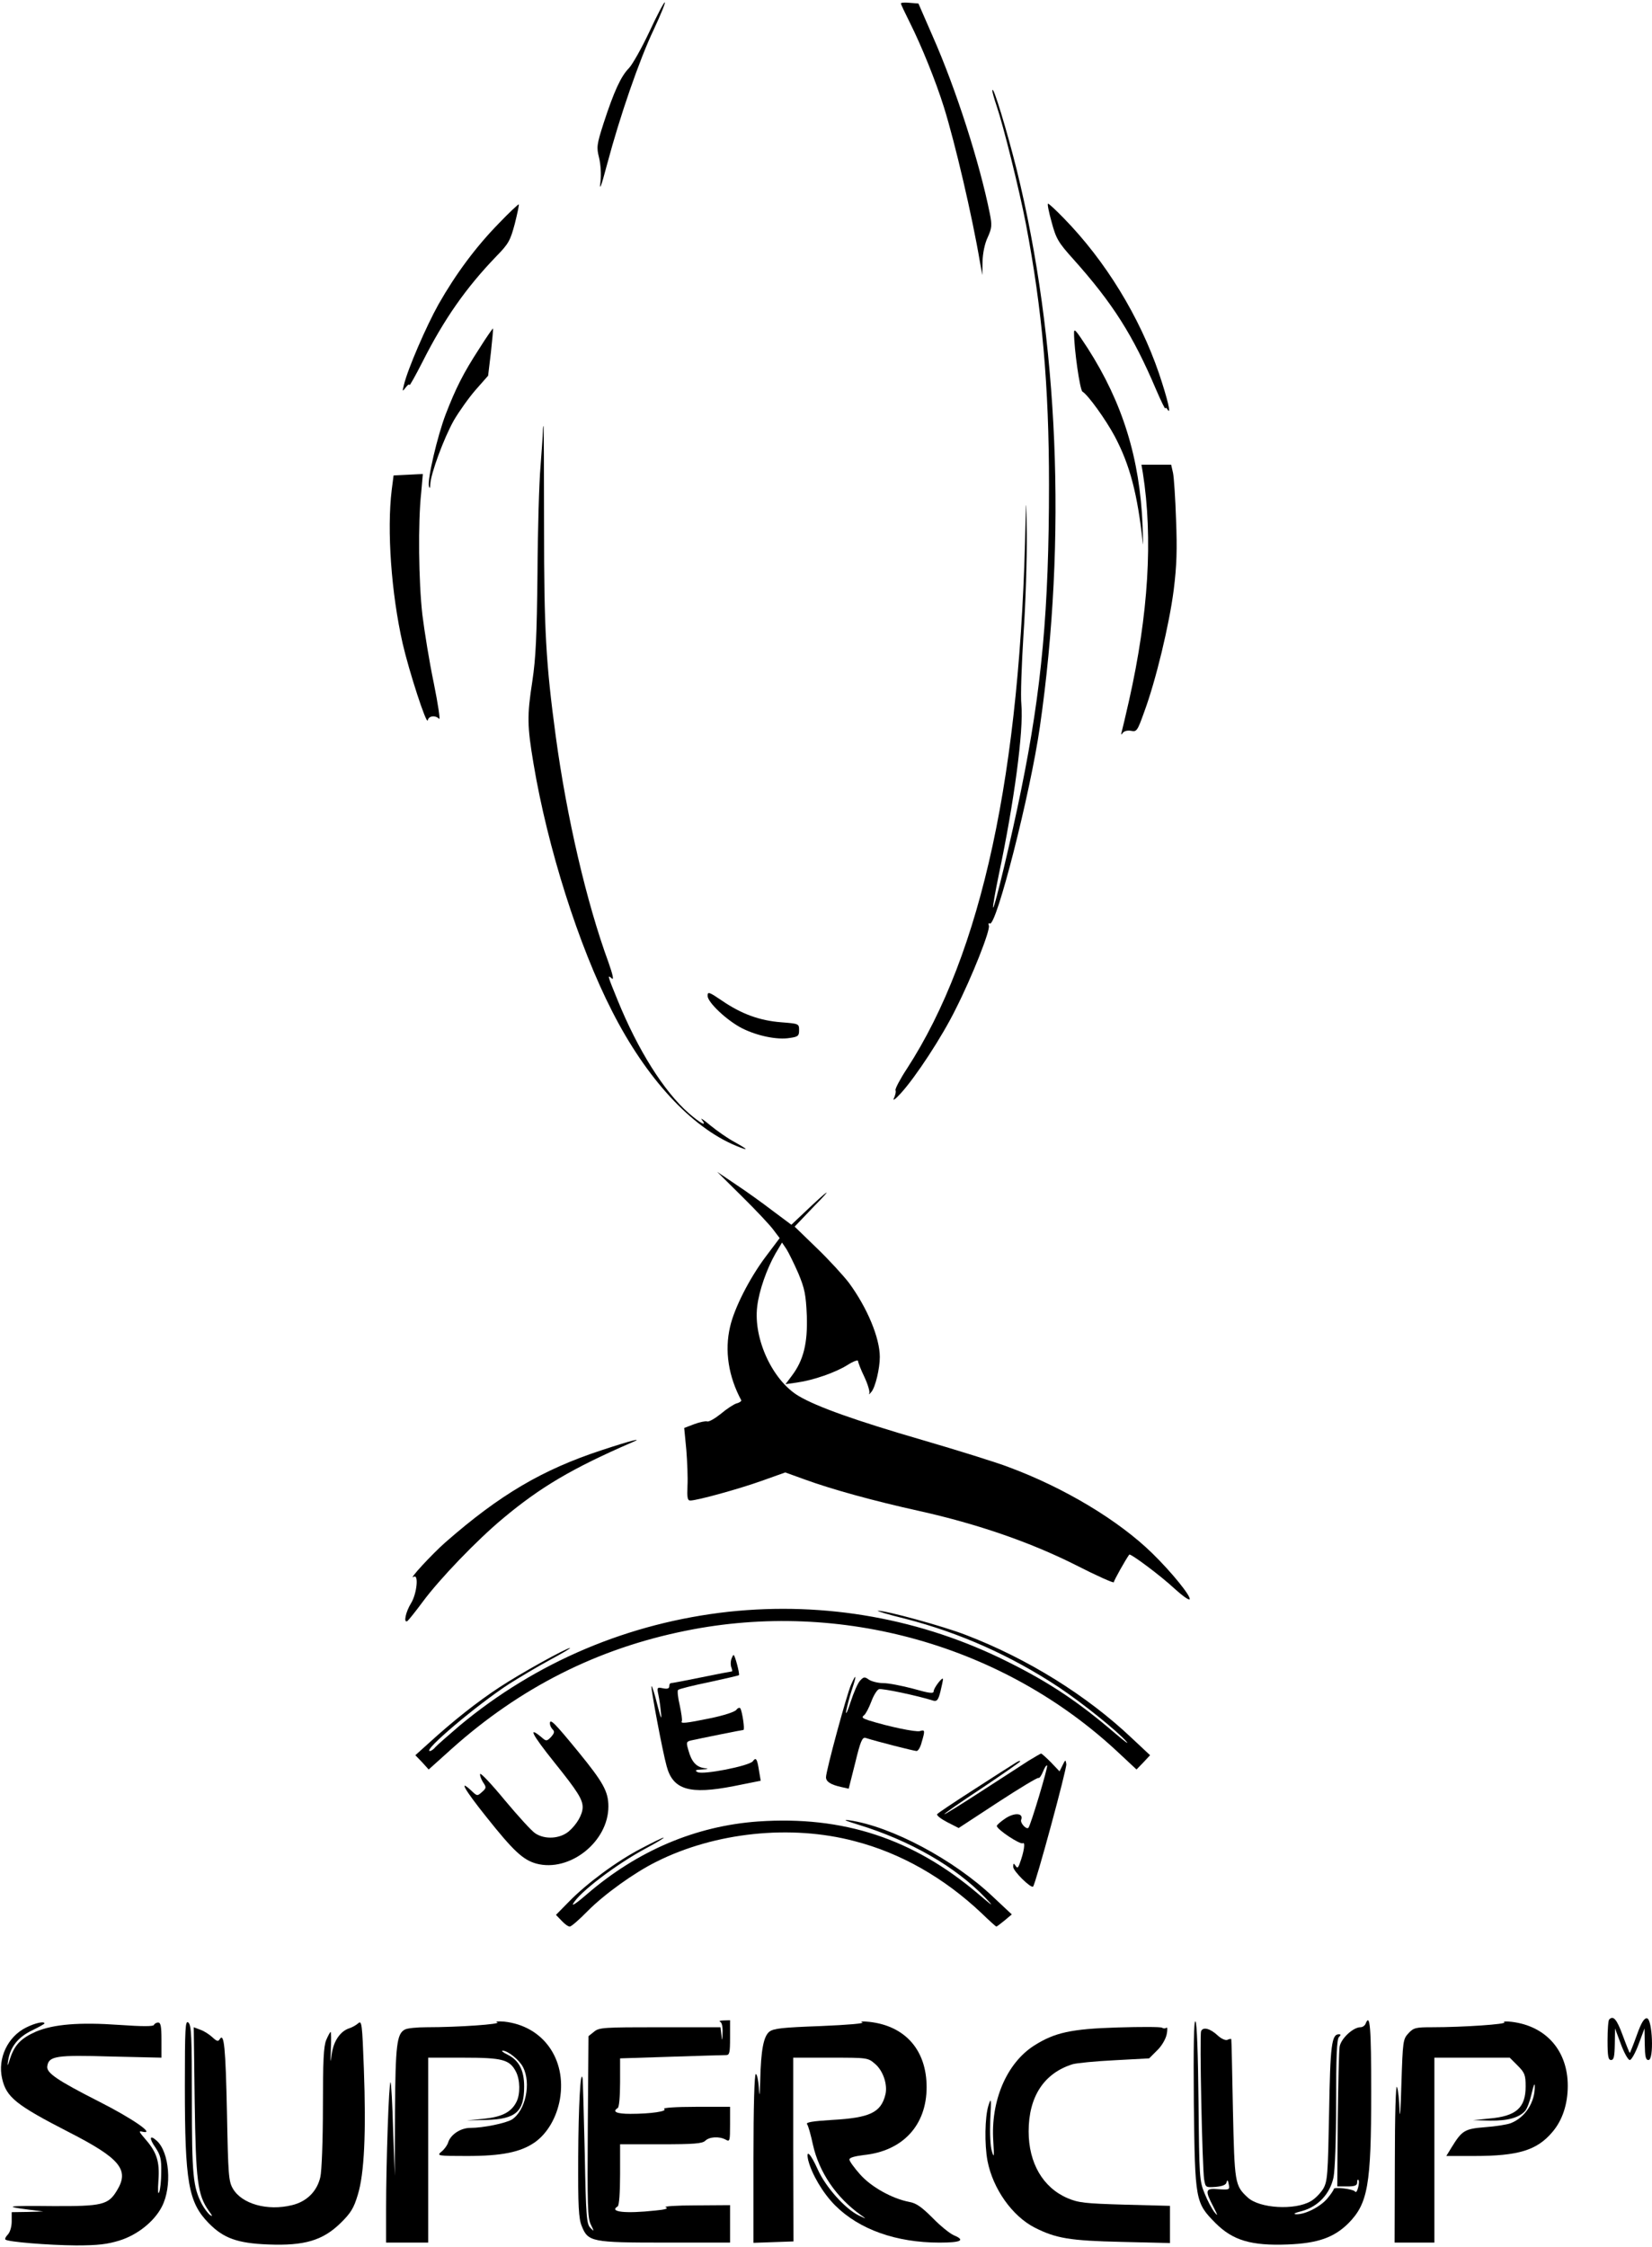 <?xml version="1.0" standalone="no"?>
<!DOCTYPE svg PUBLIC "-//W3C//DTD SVG 20010904//EN"
 "http://www.w3.org/TR/2001/REC-SVG-20010904/DTD/svg10.dtd">
<svg version="1.0" xmlns="http://www.w3.org/2000/svg"
 width="706pt" height="960pt" viewBox="0 0 706 960"
 preserveAspectRatio="xMidYMid meet">
<g transform="translate(0,960) scale(0.1,-0.1)"
fill="#000000" stroke="none">
<path d="M2775 9464 c-33 -70 -72 -139 -87 -155 -34 -34 -64 -99 -108 -234
-30 -93 -31 -104 -20 -148 7 -28 10 -72 6 -105 -5 -41 3 -20 29 78 54 203 137
444 199 574 30 64 51 116 47 116 -4 0 -34 -57 -66 -126z"/>
<path d="M3850 9585 c0 -3 18 -41 40 -85 48 -96 109 -246 144 -358 48 -154
121 -466 154 -662 l10 -55 1 58 c1 35 9 76 22 103 18 40 19 52 9 102 -43 215
-144 531 -244 757 l-61 140 -38 3 c-20 2 -37 1 -37 -3z"/>
<path d="M4241 9214 c-1 -6 8 -36 18 -66 29 -85 97 -358 125 -503 70 -367 99
-693 99 -1115 0 -535 -31 -873 -119 -1304 -40 -199 -114 -509 -120 -503 -2 2
9 66 25 143 65 307 106 614 96 724 -4 36 1 171 9 300 9 129 15 322 14 430 -2
139 -3 158 -5 65 -20 -1085 -187 -1857 -507 -2350 -29 -44 -51 -86 -49 -92 3
-7 -1 -22 -7 -35 -6 -13 7 -3 30 22 63 69 176 241 234 359 71 140 149 338 142
357 -3 8 -2 12 4 9 27 -17 173 554 214 840 116 805 80 1654 -99 2380 -41 164
-102 366 -104 339z"/>
<path d="M2133 8647 c-99 -101 -185 -217 -259 -347 -52 -93 -132 -277 -148
-345 -7 -29 -7 -29 8 -10 8 11 16 16 16 10 0 -5 25 39 55 98 93 184 186 317
316 452 53 54 60 68 79 139 11 44 19 81 17 83 -2 1 -40 -34 -84 -80z"/>
<path d="M4494 8652 c19 -71 28 -87 92 -158 170 -190 256 -326 355 -559 21
-49 39 -85 39 -80 0 6 5 3 10 -5 17 -26 -1 48 -37 155 -83 242 -228 480 -407
663 -33 34 -63 62 -67 62 -4 0 3 -35 15 -78z"/>
<path d="M2049 8112 c-69 -106 -101 -170 -144 -281 -36 -94 -79 -279 -72 -308
3 -12 5 -9 6 9 2 45 58 197 101 273 23 39 65 98 94 131 l52 59 12 100 c6 54
10 100 9 102 -1 1 -28 -37 -58 -85z"/>
<path d="M4590 8178 c0 -68 25 -244 36 -251 24 -14 100 -120 138 -191 65 -123
97 -245 120 -456 2 -19 1 15 -1 75 -12 287 -85 524 -235 758 -51 78 -58 86
-58 65z"/>
<path d="M2320 7756 c0 -14 -5 -80 -10 -148 -6 -68 -12 -274 -13 -458 -3 -268
-7 -360 -22 -460 -23 -148 -22 -191 5 -352 60 -359 193 -779 336 -1058 146
-287 337 -494 528 -574 58 -24 57 -19 -4 15 -30 16 -77 49 -105 72 -27 23 -44
34 -36 24 25 -32 -4 -17 -56 28 -106 93 -217 270 -303 481 -45 110 -45 111
-25 94 9 -8 4 16 -15 70 -93 253 -178 618 -225 965 -42 311 -50 453 -50 893 0
237 -1 432 -2 432 -2 0 -3 -11 -3 -24z"/>
<path d="M4884 7580 c44 -279 24 -604 -59 -973 -14 -62 -28 -121 -31 -132 -4
-15 -3 -16 4 -6 6 8 20 12 36 9 24 -5 27 0 56 81 50 135 107 373 126 521 13
104 15 173 10 300 -3 91 -9 181 -13 200 l-8 35 -63 0 -64 0 6 -35z"/>
<path d="M1743 7572 l-61 -3 -8 -62 c-21 -172 -2 -441 47 -657 27 -117 102
-349 107 -327 4 19 32 23 49 6 5 -5 -5 63 -23 152 -19 90 -40 221 -49 293 -16
142 -19 393 -5 521 4 44 7 80 7 80 -1 0 -30 -1 -64 -3z"/>
<path d="M3024 5346 c0 -28 83 -106 148 -139 64 -32 149 -50 203 -41 36 5 40
9 40 33 0 28 -1 28 -76 34 -93 7 -171 36 -253 92 -56 38 -62 40 -62 21z"/>
<path d="M3171 4489 c58 -57 118 -121 133 -141 l28 -37 -61 -81 c-68 -91 -133
-218 -151 -298 -24 -102 -7 -212 48 -314 1 -3 -7 -10 -20 -13 -13 -4 -43 -24
-68 -45 -25 -20 -51 -35 -58 -32 -8 2 -32 -3 -56 -12 l-42 -16 9 -93 c4 -50 7
-120 5 -155 -2 -50 0 -62 12 -62 29 0 207 49 305 84 l101 36 83 -30 c115 -42
296 -92 491 -135 247 -55 473 -133 666 -230 90 -46 164 -79 164 -74 0 7 51 98
66 118 5 6 133 -89 193 -145 33 -30 62 -51 65 -46 7 12 -76 115 -159 196 -144
141 -377 281 -615 369 -52 20 -219 72 -370 116 -282 82 -448 141 -526 187
-112 66 -195 244 -178 383 8 68 41 161 78 226 l28 47 19 -28 c10 -16 33 -63
51 -104 27 -65 32 -90 36 -180 4 -118 -14 -191 -64 -257 l-27 -36 49 7 c71 10
165 43 216 75 25 16 45 23 45 17 0 -6 12 -37 27 -68 15 -32 24 -63 21 -70 -4
-7 0 -5 9 6 17 20 36 100 36 149 0 82 -54 211 -132 317 -23 30 -84 97 -137
148 l-95 92 84 88 c86 87 63 73 -42 -27 l-56 -53 -79 59 c-43 33 -114 84 -158
113 l-80 54 106 -105z"/>
<path d="M2571 3405 c-253 -83 -435 -190 -668 -394 -58 -51 -162 -164 -135
-147 22 14 14 -71 -11 -112 -23 -37 -34 -87 -16 -77 5 4 35 41 66 83 71 96
231 263 343 356 159 133 296 214 550 324 55 23 -2 9 -129 -33z"/>
<path d="M3115 2715 c-428 -47 -823 -214 -1150 -486 -49 -42 -96 -83 -104 -92
-7 -9 -18 -17 -24 -17 -32 0 201 197 338 286 44 28 123 75 175 103 52 28 91
51 86 51 -16 0 -211 -108 -302 -168 -93 -61 -197 -143 -299 -236 l-60 -54 29
-30 28 -31 99 89 c292 261 622 428 1001 504 662 134 1360 -63 1849 -522 l76
-71 29 30 29 31 -78 73 c-192 182 -446 340 -710 441 -92 36 -343 105 -375 103
-9 0 43 -16 117 -34 233 -60 452 -158 655 -292 101 -67 255 -191 291 -234 11
-13 -11 4 -50 37 -153 131 -277 215 -456 304 -368 185 -781 259 -1194 215z"/>
<path d="M3125 2511 c-3 -10 -3 -26 1 -35 3 -9 4 -16 2 -16 -3 0 -61 -11 -129
-25 -68 -14 -127 -25 -131 -25 -5 0 -8 -6 -8 -14 0 -9 -8 -12 -27 -8 -25 5
-26 4 -19 -29 4 -19 9 -54 11 -79 4 -31 -2 -18 -16 38 -11 46 -23 82 -25 79
-4 -4 47 -278 65 -342 27 -101 98 -122 287 -85 l115 23 -7 41 c-8 53 -13 61
-27 42 -16 -20 -214 -59 -236 -46 -13 7 -9 10 19 11 29 2 30 3 9 6 -34 5 -54
28 -67 76 -10 34 -9 37 11 42 35 8 219 45 224 45 7 0 -5 79 -13 92 -3 5 -11 2
-17 -6 -7 -9 -53 -24 -111 -36 -107 -22 -130 -24 -122 -12 2 4 -2 34 -9 67 -8
33 -11 63 -7 66 4 4 63 19 132 33 68 15 126 28 128 30 4 5 -17 86 -23 86 -2 0
-6 -8 -10 -19z"/>
<path d="M3637 2403 c-19 -43 -107 -368 -107 -395 0 -19 20 -32 66 -42 l31 -7
28 111 c22 91 30 110 44 106 50 -16 208 -56 218 -56 7 0 17 17 22 38 15 50 14
54 -8 47 -17 -5 -133 19 -219 46 -27 9 -31 13 -19 22 8 7 21 33 31 59 9 25 24
49 32 52 12 5 167 -28 233 -49 15 -4 21 3 30 39 6 25 11 48 11 53 -1 13 -40
-38 -40 -52 0 -11 -20 -8 -87 11 -49 13 -106 24 -128 24 -22 0 -50 7 -62 15
-18 13 -22 12 -37 -4 -10 -10 -28 -52 -41 -92 -13 -41 -22 -58 -19 -39 4 19
14 60 24 90 22 65 20 76 -3 23z"/>
<path d="M2350 2238 c0 -8 5 -19 12 -26 9 -9 7 -16 -7 -32 -16 -17 -21 -18
-34 -7 -69 59 -51 22 50 -104 98 -122 119 -156 119 -189 0 -31 -25 -74 -60
-104 -38 -31 -101 -35 -142 -8 -15 9 -73 73 -130 141 -56 68 -104 119 -106
113 -2 -6 4 -22 12 -35 15 -22 15 -25 -4 -42 -20 -18 -21 -18 -45 5 -58 54
-29 4 63 -111 116 -146 157 -184 214 -200 142 -38 308 93 308 244 0 64 -22
103 -128 233 -100 122 -122 145 -122 122z"/>
<path d="M4395 2078 c-27 -18 -118 -76 -201 -130 -83 -54 -154 -98 -158 -98
-5 0 67 50 158 110 91 61 166 113 166 116 0 4 -10 0 -22 -8 -13 -8 -92 -58
-175 -112 -84 -54 -155 -101 -158 -106 -3 -5 16 -20 43 -34 l49 -25 168 110
c92 60 170 107 173 104 3 -3 12 9 19 26 7 18 15 30 18 27 5 -4 -71 -258 -80
-266 -9 -9 -36 21 -31 34 11 29 -27 32 -66 7 -21 -14 -38 -29 -38 -33 0 -15
100 -81 111 -74 12 7 5 -38 -13 -86 -7 -20 -11 -22 -18 -10 -8 12 -10 11 -10
-5 0 -18 76 -93 85 -84 11 11 145 505 142 523 -3 20 -4 20 -16 -5 l-13 -26
-37 39 c-21 21 -40 38 -42 37 -2 0 -26 -14 -54 -31z"/>
<path d="M3240 1819 c-266 -19 -515 -124 -732 -311 -39 -34 -65 -52 -59 -41
25 48 184 169 311 237 47 25 81 46 76 46 -5 0 -48 -21 -97 -47 -104 -54 -232
-149 -308 -227 l-55 -56 24 -25 c13 -14 28 -25 35 -25 6 0 40 29 75 65 71 72
200 165 295 212 251 126 575 160 847 88 198 -51 383 -157 542 -307 33 -32 62
-58 64 -58 2 0 18 12 35 26 l31 26 -79 74 c-167 159 -435 302 -615 328 -31 4
-19 -1 39 -19 219 -67 416 -180 541 -311 40 -42 36 -40 -30 16 -278 236 -577
334 -940 309z"/>
<path d="M6877 973 c-4 -3 -7 -44 -7 -90 0 -67 3 -83 15 -83 12 0 15 15 16 68
l1 67 25 -67 c14 -38 31 -68 38 -68 7 0 24 30 38 68 l25 67 1 -67 c1 -54 4
-68 16 -68 24 0 17 173 -6 178 -12 2 -24 -16 -44 -72 -15 -42 -29 -76 -30 -76
-1 0 -15 34 -30 75 -25 68 -40 87 -58 68z"/>
<path d="M790 688 c0 -411 15 -496 102 -585 63 -64 122 -86 255 -91 154 -6
232 17 308 91 44 43 57 64 74 121 28 90 36 266 26 539 -7 192 -9 207 -24 194
-9 -8 -25 -17 -37 -21 -39 -12 -68 -54 -76 -109 -6 -45 -6 -43 -4 21 2 39 1
72 -1 72 -2 0 -11 -16 -19 -35 -11 -27 -14 -89 -14 -287 0 -139 -5 -273 -11
-298 -14 -61 -58 -105 -121 -120 -105 -26 -215 5 -253 71 -18 31 -20 58 -25
324 -6 277 -12 344 -31 314 -6 -11 -13 -9 -31 8 -13 12 -36 27 -51 32 l-29 11
4 -317 c5 -340 12 -398 60 -467 17 -23 18 -27 4 -17 -9 8 -24 28 -33 45 -38
73 -43 123 -43 447 0 269 -2 318 -15 329 -13 11 -15 -20 -15 -272z"/>
<path d="M2125 961 c20 -8 -166 -21 -302 -21 -41 0 -83 -4 -93 -10 -34 -18
-40 -65 -42 -349 l-1 -276 -7 197 c-3 109 -8 200 -11 203 -7 6 -19 -344 -19
-542 l0 -143 90 0 90 0 0 395 0 395 150 0 c168 0 198 -8 225 -60 18 -35 19
-96 2 -129 -22 -44 -62 -64 -139 -72 l-73 -7 85 2 c125 4 160 35 160 143 0 69
-22 112 -71 136 -19 9 -28 17 -21 17 22 0 71 -39 87 -70 36 -69 11 -186 -47
-224 -26 -16 -123 -36 -178 -36 -42 0 -85 -29 -95 -63 -4 -12 -17 -30 -29 -39
-20 -17 -16 -18 109 -18 149 0 229 16 290 58 54 38 94 106 108 185 29 172 -73
313 -238 331 -28 2 -41 1 -30 -3z"/>
<path d="M3078 963 c7 -3 11 -21 10 -46 -1 -37 -2 -38 -5 -9 l-4 32 -259 0
c-239 0 -260 -1 -281 -19 l-24 -19 -3 -387 c-2 -336 -1 -391 13 -418 15 -31
15 -31 -2 -14 -16 16 -19 48 -24 320 -4 166 -8 309 -9 317 -9 51 -18 -122 -19
-337 -1 -208 2 -260 15 -292 27 -68 42 -71 358 -71 l276 0 0 80 0 80 -147 -1
c-82 0 -139 -4 -128 -8 13 -5 0 -10 -44 -14 -130 -14 -200 -6 -161 18 6 4 10
60 10 136 l0 129 174 0 c142 0 177 3 190 15 17 17 59 20 87 5 18 -10 19 -7 19
65 l0 75 -147 0 c-84 0 -142 -4 -135 -9 17 -10 -56 -21 -144 -21 -59 0 -79 9
-54 25 6 3 10 51 10 109 l0 103 218 7 c119 4 225 7 235 7 15 0 17 11 17 75 l0
74 -27 -1 c-16 0 -22 -3 -15 -6z"/>
<path d="M3685 961 c12 -5 -61 -11 -178 -16 -163 -6 -201 -10 -219 -24 -25
-20 -36 -79 -39 -206 -2 -70 -4 -78 -6 -32 -2 31 -8 57 -13 57 -6 0 -10 -139
-10 -360 l0 -361 85 3 86 3 -1 393 0 392 159 0 c157 0 160 0 190 -26 35 -29
55 -89 45 -131 -19 -78 -67 -100 -229 -109 -81 -5 -112 -10 -106 -18 5 -6 16
-45 25 -87 26 -118 100 -227 206 -302 24 -17 24 -17 -10 -1 -58 28 -142 122
-175 196 -31 69 -52 90 -41 40 15 -59 62 -140 115 -193 103 -103 261 -159 446
-159 92 0 112 10 62 31 -17 7 -59 41 -92 75 -47 47 -70 63 -100 68 -72 14
-161 63 -209 117 -25 28 -46 57 -46 64 0 8 22 14 61 19 167 17 269 127 269
290 0 158 -91 262 -245 279 -29 3 -42 2 -30 -2z"/>
<path d="M5102 615 c5 -418 6 -424 93 -512 74 -74 153 -97 308 -91 128 5 197
29 259 90 84 85 98 163 98 561 0 277 -5 340 -24 292 -3 -8 -13 -15 -22 -15
-31 0 -83 -48 -89 -83 -3 -17 -6 -159 -8 -315 l-2 -282 43 0 c32 0 42 4 42 17
0 9 2 14 5 11 4 -3 3 -18 -1 -33 -4 -15 -9 -23 -13 -17 -7 11 -91 21 -91 11 0
-4 -12 -22 -27 -40 -30 -36 -95 -69 -133 -68 -16 1 -7 6 25 14 68 19 119 73
134 144 6 31 11 160 11 319 0 195 3 271 12 280 9 9 9 12 0 12 -31 0 -37 -45
-42 -335 -5 -269 -7 -293 -25 -325 -12 -19 -35 -43 -53 -53 -68 -40 -220 -31
-270 16 -55 51 -56 60 -63 377 -3 162 -6 297 -7 299 -1 2 -9 1 -17 -3 -8 -3
-26 5 -40 18 -33 31 -64 39 -72 19 -7 -18 5 -582 13 -633 6 -34 6 -35 49 -32
31 3 45 9 47 20 3 12 6 9 9 -8 5 -24 4 -25 -43 -22 -57 5 -60 -3 -23 -74 20
-39 21 -44 5 -24 -11 14 -30 50 -42 80 -22 53 -23 70 -26 390 -2 208 -7 339
-13 345 -7 7 -9 -107 -7 -350z"/>
<path d="M6429 961 c13 -8 -176 -21 -309 -21 -69 0 -79 -2 -101 -26 -23 -25
-24 -32 -30 -217 -3 -106 -6 -156 -8 -112 -1 44 -6 89 -11 100 -5 12 -9 -122
-9 -322 l-1 -343 85 0 85 0 0 395 0 395 161 0 161 0 34 -34 c30 -30 34 -40 34
-89 0 -91 -40 -127 -155 -137 l-70 -7 73 -2 c76 -1 126 13 151 43 8 10 20 43
27 74 7 32 13 46 13 32 2 -70 -41 -136 -103 -160 -16 -6 -66 -14 -110 -17 -87
-7 -98 -14 -143 -87 l-22 -36 119 0 c188 0 268 24 334 102 43 50 66 119 66
198 0 149 -92 255 -239 273 -25 3 -39 2 -32 -2z"/>
<path d="M112 939 c-79 -39 -123 -132 -103 -218 18 -80 59 -113 285 -229 219
-112 260 -161 206 -249 -37 -62 -63 -68 -275 -67 -195 2 -213 -1 -104 -15 l64
-8 -67 -2 -68 -1 0 -39 c0 -23 -7 -46 -16 -56 -9 -9 -14 -19 -11 -22 11 -10
181 -24 302 -25 95 0 134 5 186 21 77 24 149 82 181 145 44 86 32 232 -22 281
-31 28 -34 11 -5 -30 21 -32 25 -49 24 -104 0 -36 -4 -75 -9 -86 -5 -12 -6 8
-3 50 6 81 -7 121 -56 177 -29 34 -30 36 -9 31 51 -10 -48 58 -186 128 -183
93 -228 124 -224 152 6 44 37 49 271 42 l217 -5 0 75 c0 58 -3 75 -14 75 -8 0
-16 -5 -18 -10 -2 -7 -50 -7 -149 0 -170 12 -280 3 -356 -29 -63 -28 -90 -56
-109 -112 -12 -38 -14 -39 -9 -10 9 56 41 98 101 127 29 14 54 28 54 30 0 11
-40 2 -78 -17z"/>
<path d="M4775 939 c-198 -6 -268 -22 -355 -77 -118 -75 -187 -237 -175 -410
4 -66 3 -72 -6 -42 -7 21 -9 76 -7 135 5 92 4 97 -8 60 -15 -49 -17 -164 -4
-235 23 -120 106 -237 202 -286 91 -46 150 -56 371 -61 l207 -5 0 79 0 80
-192 5 c-172 5 -199 8 -246 28 -105 45 -166 150 -166 285 0 149 66 249 188
287 17 5 98 13 179 17 l148 8 34 34 c20 19 37 49 41 69 4 19 3 32 -1 28 -5 -4
-13 -4 -19 0 -6 4 -92 4 -191 1z"/>
</g>
</svg>
